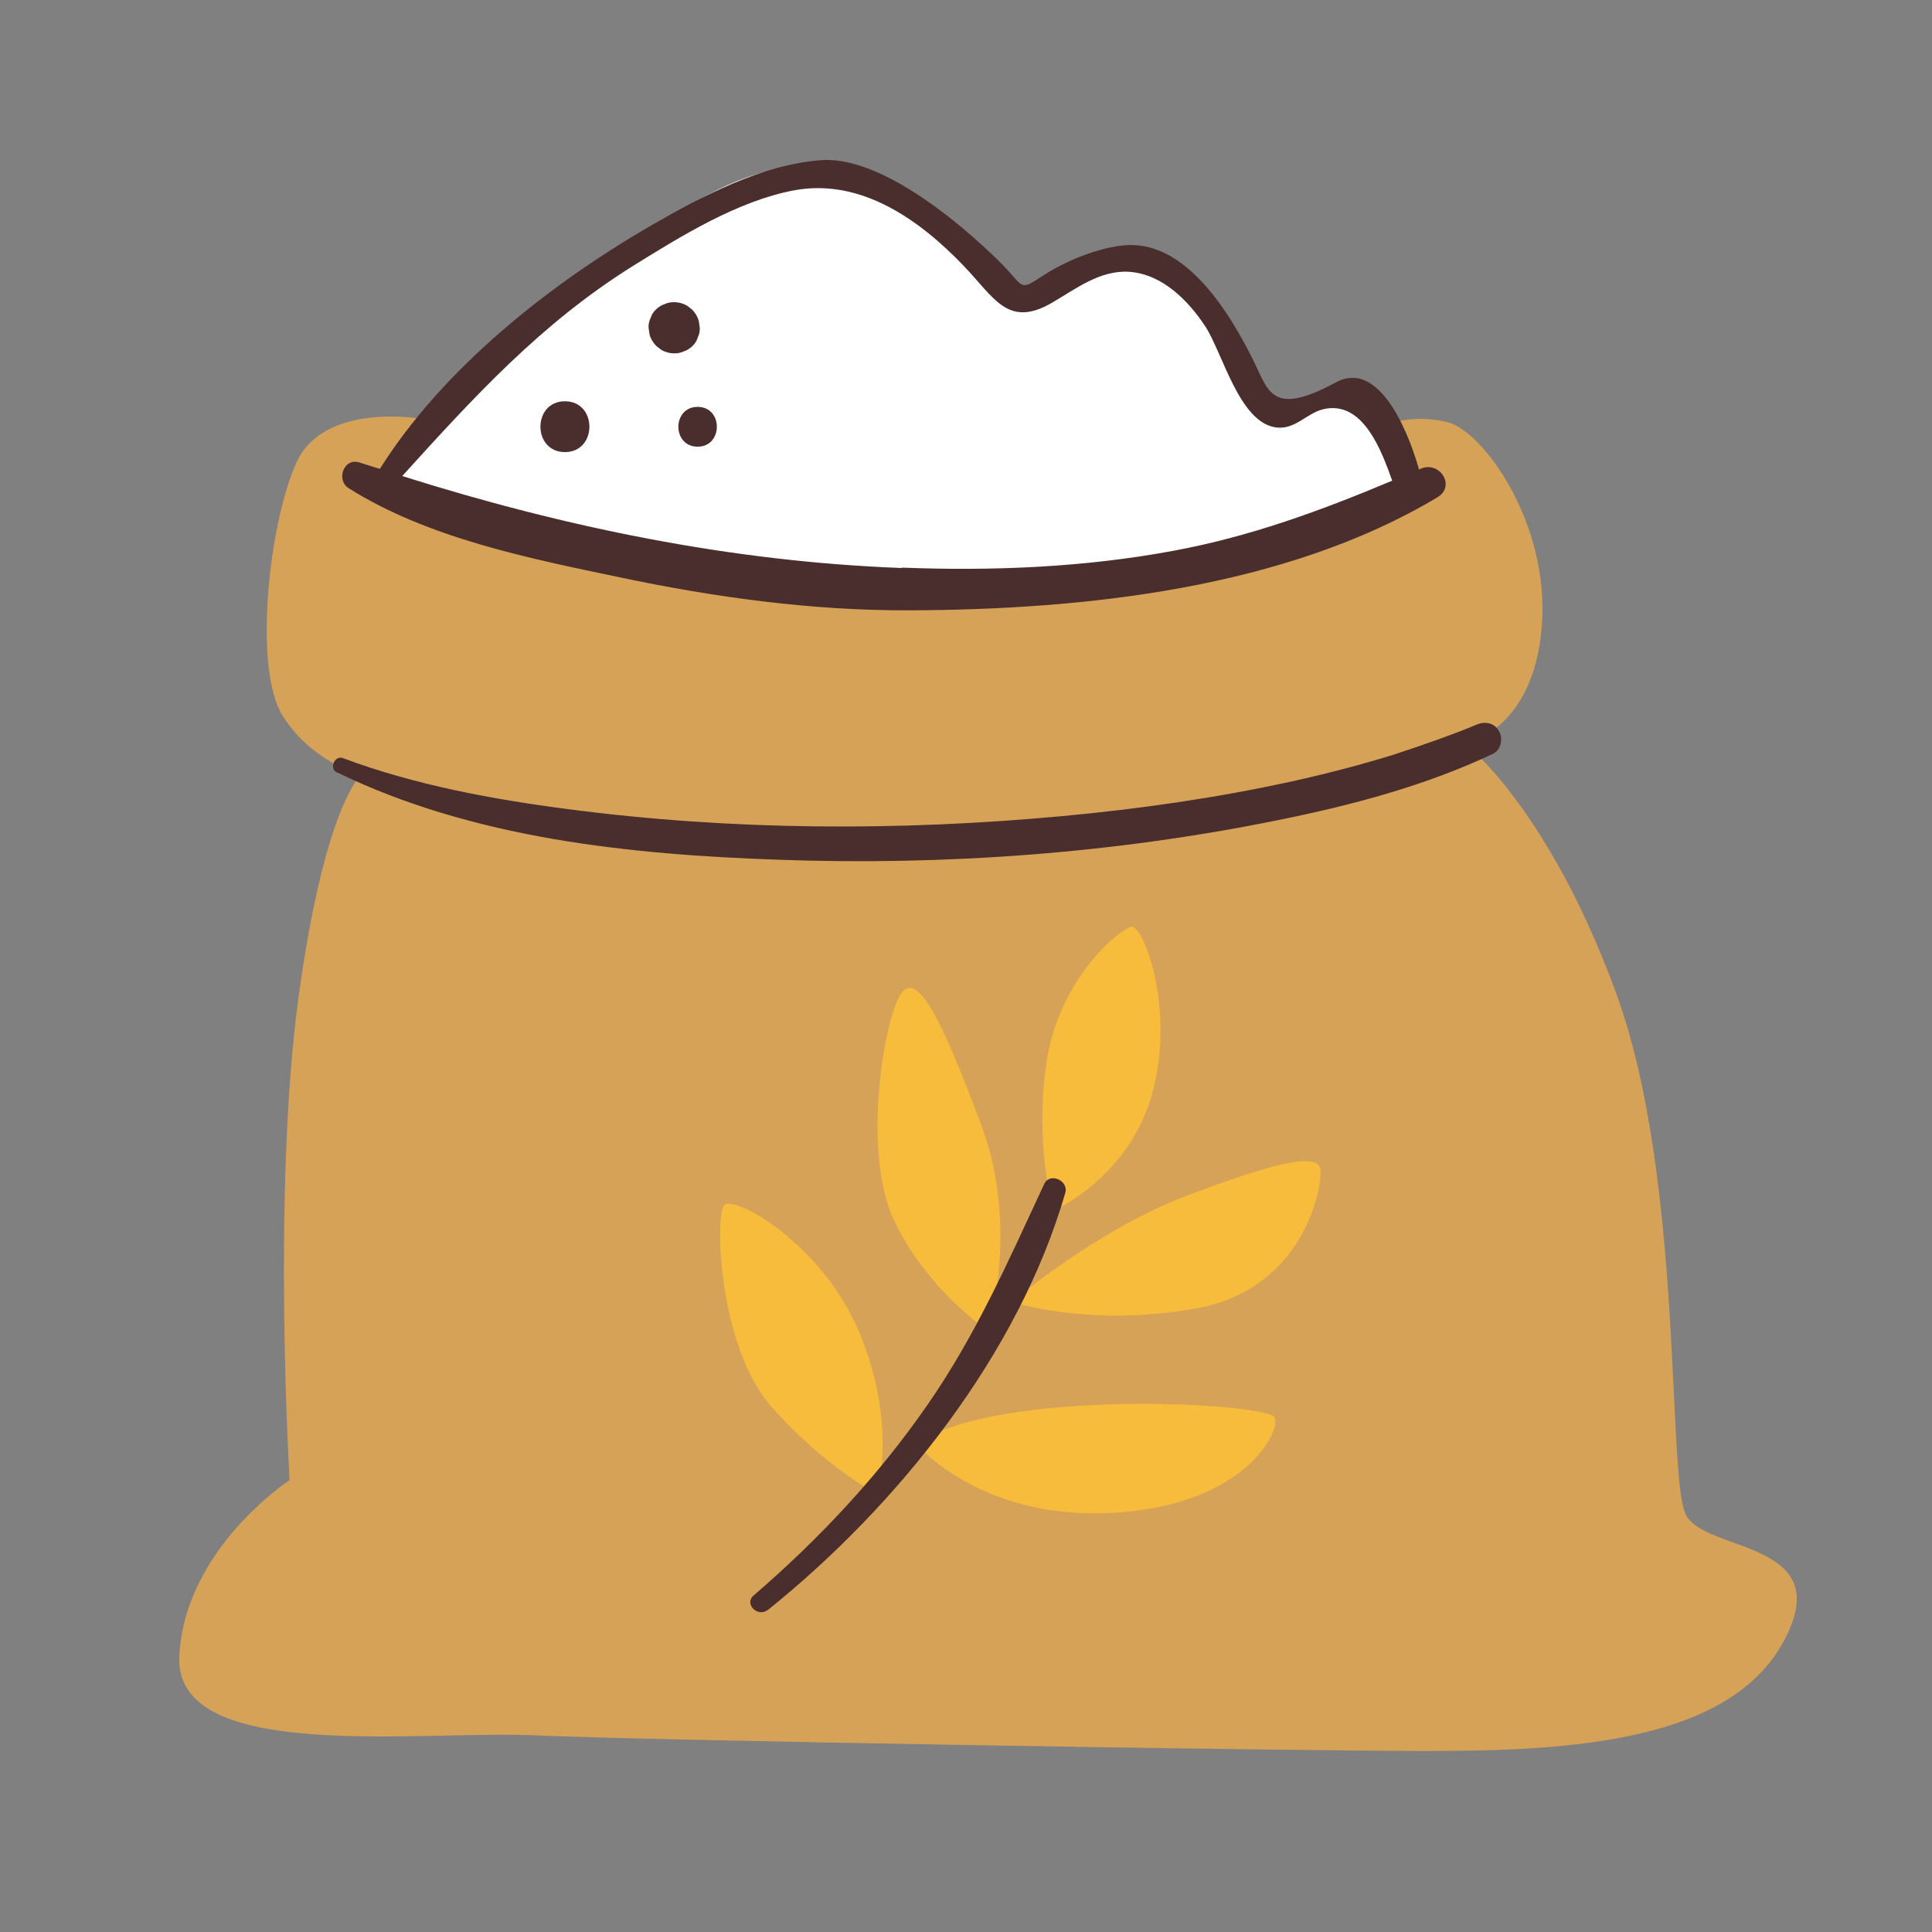 <?xml version="1.0" encoding="UTF-8"?>
<svg id="Capa_2" data-name="Capa 2" xmlns="http://www.w3.org/2000/svg" viewBox="0 0 100 100">
  <rect x="0" y="0" width="100" height="100" fill="#808080" stroke="none"/>
  <defs>
    <style>
      .cls-1 {
        fill: #fff;
      }

      .cls-2 {
        fill: none;
      }

      .cls-3 {
        fill: #d6a257;
      }

      .cls-4 {
        fill: #4a2d2d;
      }

      .cls-5 {
        fill: #f7bc3b;
      }
    </style>
  </defs>
  <g id="COLOR">
    <g>
      <rect class="cls-2" width="100" height="100"/>
      <g>
        <path class="cls-1" d="M19.87,24.69s5.5-6.83,9.33-9.58,9.42-7.42,13.42-6.25,6.17,2.83,7.83,4.33,1.75,2.5,2.75,2.17,4.08-3.58,6.92-1.67,4.17,7.33,5.67,7.67,3-1.5,4.5-.75l1.5.75.91,3.92s-6.08,4.92-20.58,5.17-23.75-2.08-26.58-3-5.67-2.75-5.67-2.75Z"/>
        <g>
          <path class="cls-3" d="M21.82,21.68s-5.03-.9-6.47,2.25c-1.44,3.15-2.25,10.7-.72,13.12,1.53,2.43,4.05,3.06,4.05,3.06,0,0-1.89,1.62-3.24,11.6-1.35,9.98-.45,24.9-.45,24.9,0,0-5.44,3.55-5.71,9.12s12.45,3.82,18.38,4.09c5.93.27,38.92.81,46.3.81s15.6-.49,18.38-5.71c2.79-5.21-4.09-4.54-5.08-6.52-.99-1.98-.09-17.35-3.6-26.97-3.51-9.62-7.82-12.94-7.82-12.94,0,0,3.51-.63,3.96-6.02s-3.06-10.16-4.85-10.61-3.06.09-3.06.09c0,0,1.53,2.16.81,3.33-.72,1.17-13.48,4.94-24.27,4.85-10.79-.09-25.08-2.97-27.15-4.05-2.07-1.08-2.34-.9-1.53-1.89s2.07-2.52,2.07-2.52Z"/>
          <path class="cls-4" d="M73.53,24.27s-.05.02-.08.03c-.7-2.44-2.22-5.64-4.3-4.51-3.33,1.8-3.49.46-4.27-1.12-1.75-3.55-3.96-6.14-6.56-5.98-1.44.09-3.23.84-4.4,1.62-1.1.73-.95.55-1.85-.42-.57-.61-5.79-5.87-9.56-5.6-3.06.22-6.19,1.87-8.77,3.36-5.28,3.05-10.78,7.39-14.08,12.62-.35-.11-.7-.22-1.05-.33-.81-.27-1.24.9-.56,1.33,4.09,2.58,9.33,3.63,14.02,4.61,4.92,1.04,9.97,1.73,15,1.71,9.02-.03,19.43-1.12,27.33-5.85.97-.58.12-1.9-.86-1.48ZM46.68,29.4c-8.83-.33-17.46-2.11-25.86-4.76,3.69-4.07,7.17-7.89,11.92-10.86,2.49-1.55,5.46-3.39,8.37-3.93,3.46-.64,6.5,1.54,8.77,3.91,1.58,1.64,2.28,3.24,4.57,1.91,1.24-.72,2.5-1.71,4.02-1.6,1.7.13,3.04,1.49,3.92,2.83.9,1.39,1.75,4.94,3.63,5.22,1.01.15,1.59-.73,2.48-.94,2.05-.48,3.01,2.16,3.56,3.7-3.69,1.55-7.33,2.89-11.33,3.63-4.63.86-9.34,1.05-14.04.87Z"/>
          <path class="cls-4" d="M29.24,23.4c1.69,0,1.69-2.63,0-2.63s-1.69,2.63,0,2.63h0Z"/>
          <path class="cls-4" d="M34.9,18.29c.18,0,.35-.03.51-.11.16-.05.31-.15.43-.27.13-.12.22-.26.27-.43.08-.16.12-.33.11-.51l-.05-.35c-.06-.23-.18-.42-.34-.59l-.27-.21c-.21-.12-.43-.18-.67-.18-.18,0-.35.03-.51.11-.16.05-.31.15-.43.27-.13.12-.22.26-.27.43-.08.16-.12.33-.11.51l.05.35c.06.23.18.42.34.59l.27.21c.21.12.43.18.67.18h0Z"/>
          <path class="cls-4" d="M36.11,23.12c1.32,0,1.33-2.06,0-2.06s-1.33,2.06,0,2.06h0Z"/>
          <path class="cls-4" d="M17.43,39.97c7.05,3.43,15.13,4.26,22.87,4.53,8.63.31,17.39-.33,25.85-2.05,3.81-.77,7.6-1.77,11.12-3.43.43-.2.54-.81.31-1.19-.26-.45-.76-.5-1.19-.31-.53.23-1.25.5-1.97.76-.77.27-1.54.54-2.31.79-1.72.53-3.46.98-5.22,1.37-3.92.86-7.9,1.43-11.89,1.8-8.51.79-17.13.75-25.61-.36-3.91-.51-7.93-1.25-11.64-2.64-.43-.16-.73.54-.31.75h0Z"/>
          <path class="cls-5" d="M51.15,68.88s1.62-5.33-.34-10.59c-1.96-5.26-3.24-7.96-4.11-6.94-.88,1.01-2.16,8.23-.4,11.87s4.85,5.66,4.85,5.66Z"/>
          <path class="cls-5" d="M54.52,62.67s3.91-1.69,5.12-6.07c1.21-4.38-.47-8.76-1.08-8.63s-3.71,2.63-4.38,6.94c-.67,4.31.34,7.75.34,7.75Z"/>
          <path class="cls-5" d="M52.36,67.39s4.38-3.71,8.97-5.46c4.58-1.75,6.88-2.29,7.01-1.42s-.81,6.2-6.41,7.21-9.57-.34-9.57-.34Z"/>
          <path class="cls-5" d="M45.35,77.31c.2-.4,1.01-3.98-.94-8.5-1.96-4.52-6.47-7.01-6.94-6.41-.47.61-.27,7.35,2.49,10.45,2.76,3.1,5.39,4.45,5.39,4.45Z"/>
          <path class="cls-5" d="M47.44,74.74s3.24,3.91,10.05,3.57c6.81-.34,8.76-4.11,8.5-4.92s-14.5-1.55-18.54,1.35Z"/>
          <path class="cls-4" d="M39.76,83.32c6.7-5.39,12.95-13.19,15.38-21.58.18-.63-.8-1.08-1.09-.46-1.84,3.95-3.52,7.79-6.02,11.4-2.55,3.69-5.62,6.97-9.02,9.9-.52.45.23,1.16.74.74h0Z"/>
        </g>
      </g>
    </g>
  </g>
</svg>